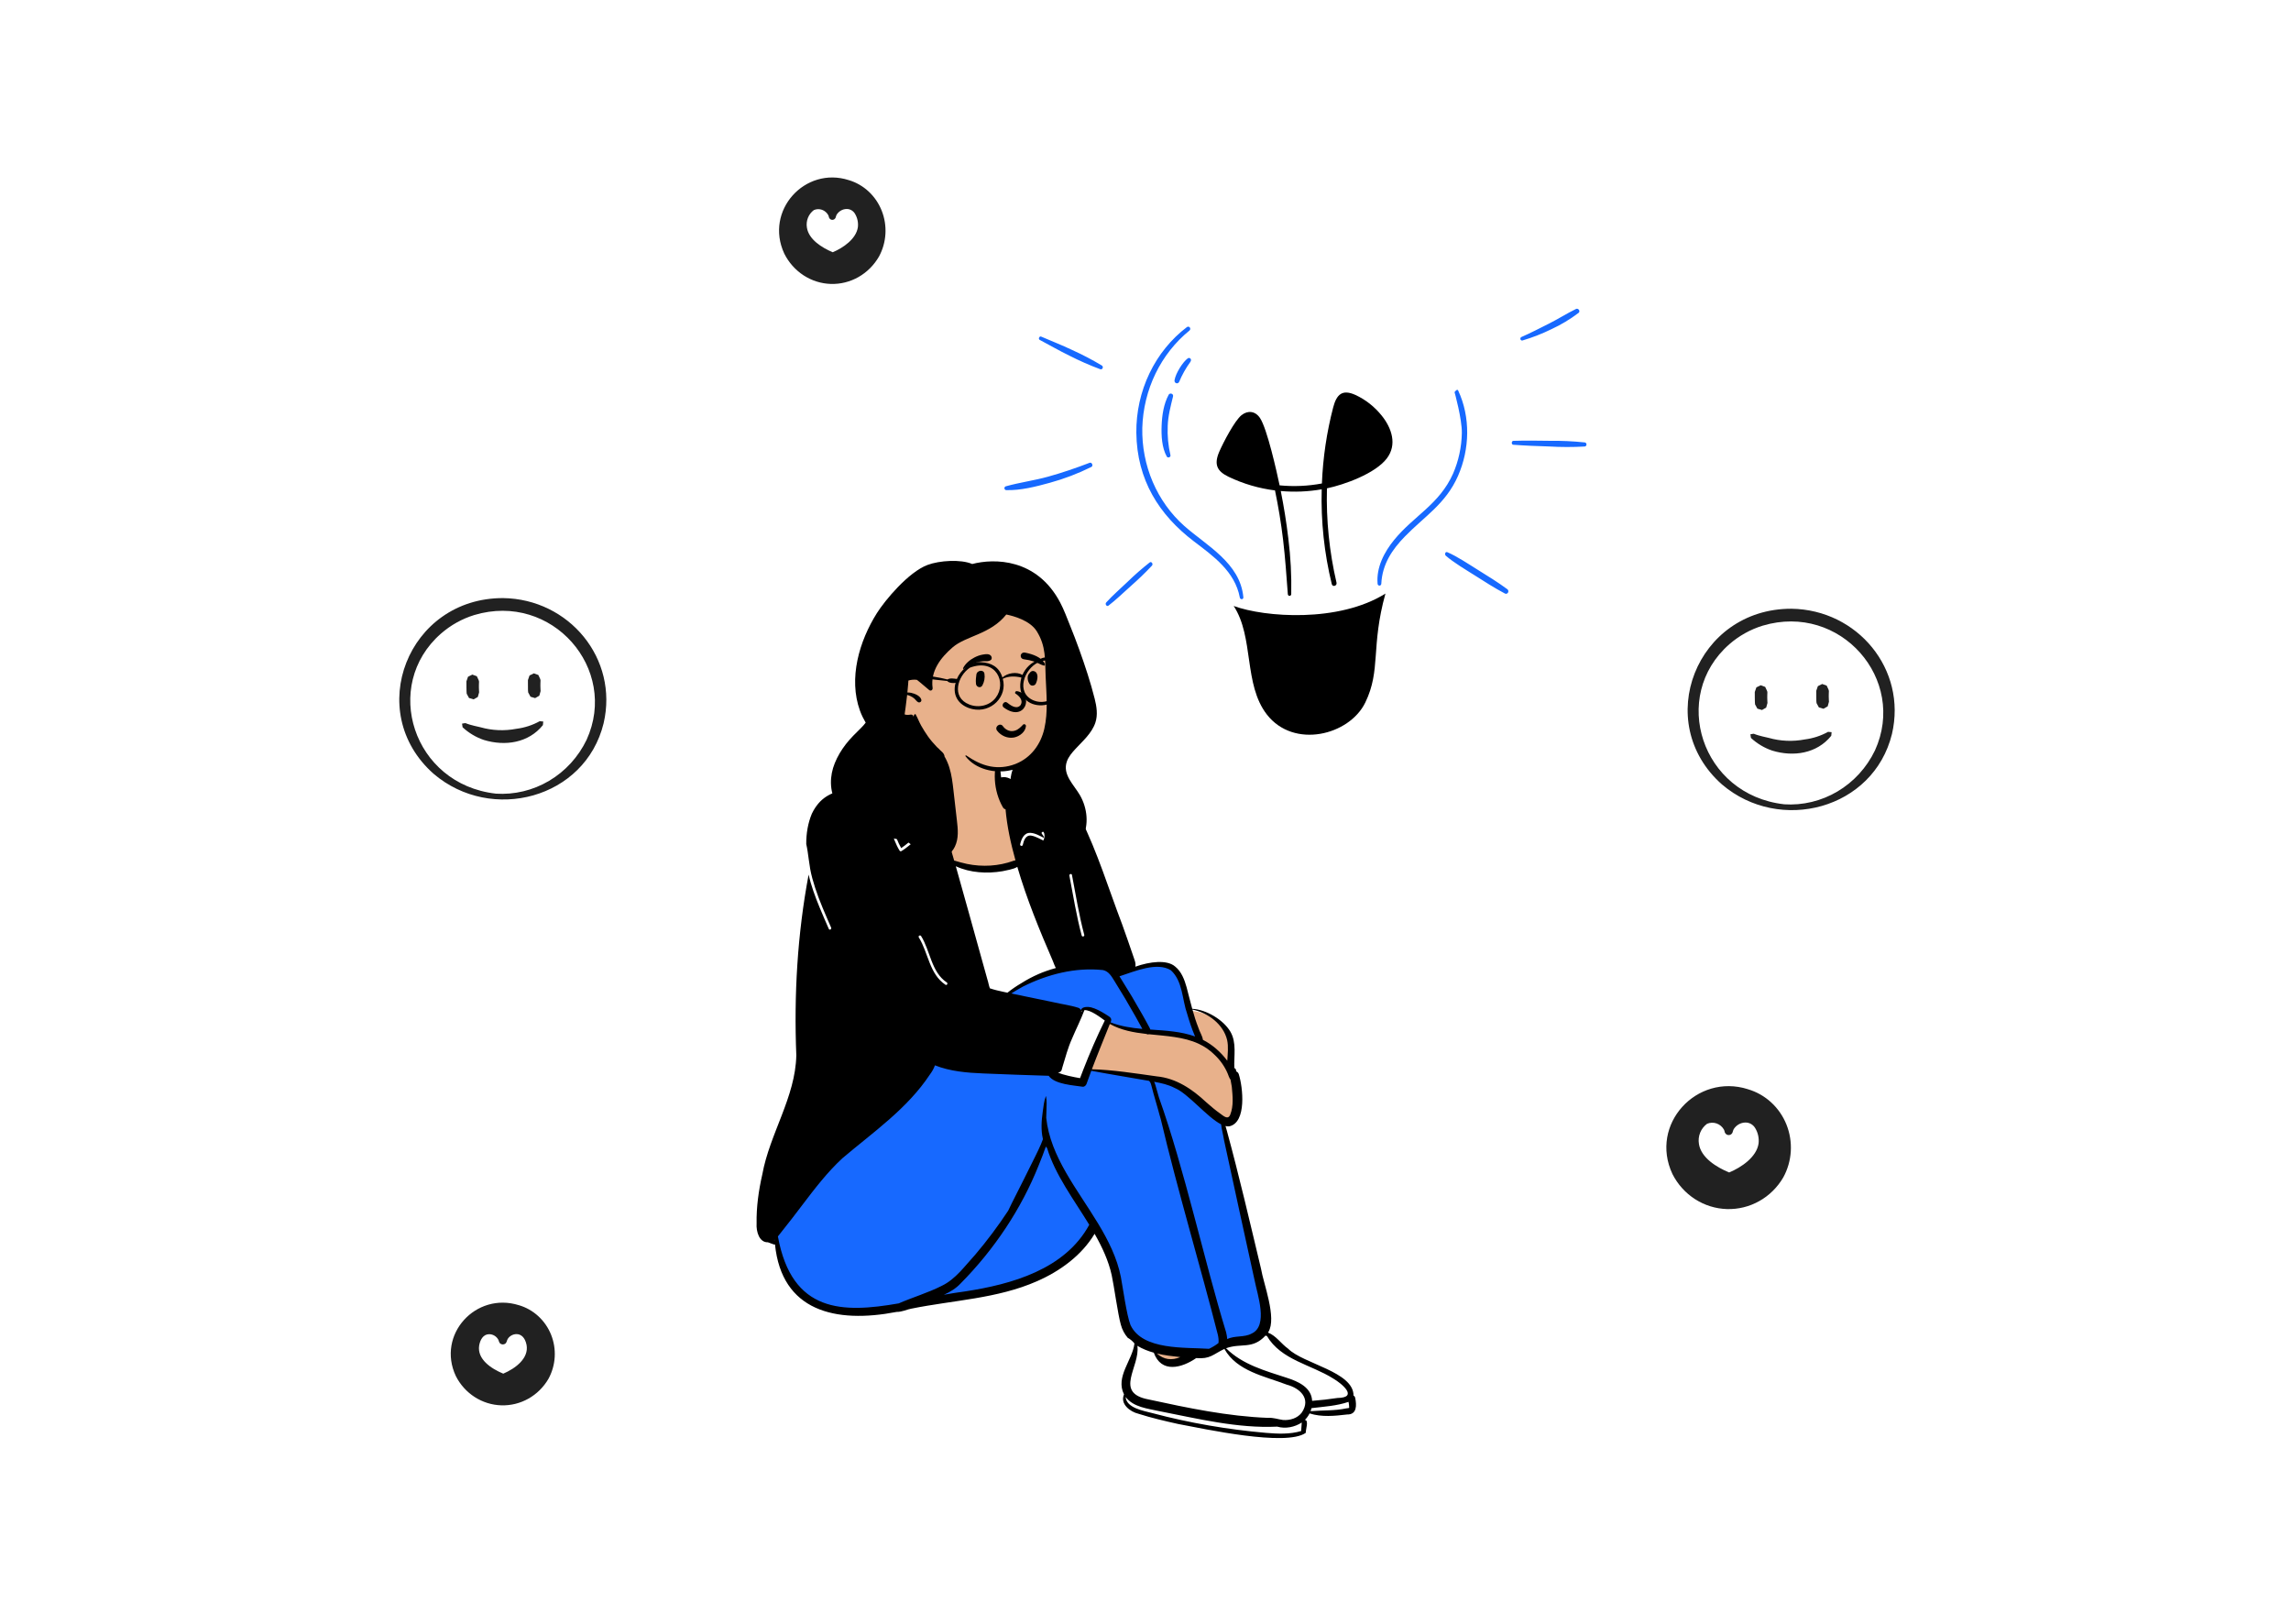 <svg width="1291" height="915" viewBox="0 0 1291 915" fill="none" xmlns="http://www.w3.org/2000/svg">
<rect width="1291" height="915" fill="white"/>
<path fill-rule="evenodd" clip-rule="evenodd" d="M649.15 318.689C645.336 322.802 641.268 326.642 637.091 330.336C632.968 333.981 629 337.92 624.637 341.247C623.623 342.024 622.559 340.356 623.355 339.474C627.104 335.314 631.404 331.69 635.403 327.817C639.375 323.957 643.534 320.317 647.861 316.911C648.868 316.122 649.964 317.811 649.15 318.689ZM614 260.767C606.325 263.719 598.517 266.383 590.615 268.579C582.658 270.79 574.451 271.852 566.699 274.043C566.469 274.126 566.273 274.292 566.148 274.513C566.022 274.733 565.974 274.994 566.013 275.248C566.052 275.503 566.174 275.734 566.359 275.902C566.543 276.07 566.778 276.163 567.021 276.165C575.205 276.404 583.728 274.184 591.601 272.025C599.643 269.823 607.475 266.836 614.997 263.105C616.242 262.481 615.295 260.269 614 260.767ZM620.975 205.999C615.544 202.746 609.947 199.815 604.209 197.221C598.309 194.402 592.62 192.239 586.708 189.662C585.704 189.225 584.9 190.995 585.886 191.513C591.542 194.488 596.776 197.572 602.593 200.388C608.275 203.285 614.106 205.845 620.057 208.056C620.306 208.133 620.573 208.114 620.809 208.002C621.046 207.889 621.237 207.691 621.348 207.443C621.458 207.195 621.482 206.913 621.413 206.648C621.345 206.383 621.19 206.153 620.975 205.999ZM661.016 223.388C661.396 221.799 659.24 221.127 658.526 222.465C655.747 227.646 654.811 233.946 654.587 239.822C654.369 245.515 654.698 252.186 657.469 257.217C658.046 258.265 659.821 257.651 659.566 256.498C658.291 251.077 657.771 245.487 658.024 239.907C658.218 234.205 659.691 228.87 661.016 223.388ZM669.35 201.896C666.592 203.846 662.502 210.325 661.884 214.128C661.791 214.481 661.826 214.858 661.982 215.184C662.139 215.511 662.405 215.764 662.729 215.892C663.053 216.021 663.411 216.016 663.732 215.879C664.052 215.742 664.313 215.482 664.461 215.151C666.122 211.198 668.215 207.464 670.698 204.027C671.914 202.472 670.393 201.163 669.35 201.896ZM667.331 296.325C659.737 289.576 653.67 281.109 649.579 271.55C645.488 261.99 643.477 251.58 643.694 241.088C644.003 230.431 646.55 219.981 651.149 210.495C655.748 201.009 662.284 192.724 670.283 186.243C670.519 186.046 670.673 185.76 670.715 185.445C670.757 185.131 670.683 184.811 670.508 184.552C670.334 184.294 669.777 184.056 669.777 184.056C669.777 184.056 669.177 184.058 668.924 184.23C659.983 191.006 652.716 199.963 647.74 210.342C642.764 220.72 640.225 232.215 640.337 243.852C640.662 270.482 653.184 290.141 672.816 305.069C683.595 313.27 695.896 321.923 698.648 336.696C698.891 338 700.771 337.91 700.644 336.522C698.883 317.194 679.819 307.403 667.331 296.325ZM821.675 220.004C821.122 218.825 819.653 220.958 819.653 220.958C819.653 220.958 823.903 236.108 823.759 244.008C823.615 251.908 821.932 259.692 818.815 266.873C811.07 284.235 796.653 290.663 785.625 304.202C780.07 311.022 775.48 319.635 776.286 328.937C776.303 329.221 776.423 329.488 776.621 329.682C776.819 329.876 777.08 329.982 777.349 329.977C777.619 329.973 777.877 329.858 778.069 329.658C778.261 329.458 778.373 329.187 778.381 328.902C778.916 317.81 784.595 309.557 791.635 302.322C802.741 290.898 814.688 283.891 821.595 268.184C828.239 253.075 828.727 235.06 821.675 220.004ZM832.621 320.989C827.549 317.831 820.937 313.411 815.603 311.147C814.406 310.638 813.905 312.412 814.735 313.137C819.159 316.998 826.028 321.029 831.073 324.233C836.63 327.761 842.167 331.324 847.97 334.389C848.269 334.575 848.625 334.63 848.962 334.543C849.299 334.456 849.591 334.234 849.776 333.924C849.961 333.613 850.024 333.238 849.953 332.879C849.881 332.52 849.68 332.204 849.393 331.999C843.993 328.009 838.296 324.519 832.621 320.992V320.989ZM893.119 249.298C886.47 248.6 879.789 248.293 873.107 248.378C866.346 248.262 859.587 248.199 852.827 248.394C851.656 248.427 851.559 250.513 852.745 250.603C859.404 251.106 866.075 251.362 872.75 251.561C879.508 251.967 886.281 251.977 893.04 251.59C893.299 251.556 893.537 251.425 893.712 251.221C893.888 251.018 893.99 250.755 893.999 250.48C894.009 250.204 893.925 249.934 893.764 249.718C893.603 249.501 893.374 249.353 893.119 249.298ZM857.879 191.861C863.508 190.2 869 188.057 874.301 185.454C879.668 182.974 884.776 179.906 889.539 176.299C890.736 175.329 889.366 173.462 888.097 174.083C882.897 176.626 877.978 179.773 872.803 182.373C867.846 184.862 862.249 187.757 857.224 189.942C857.025 190.063 856.872 190.254 856.793 190.483C856.714 190.711 856.714 190.961 856.792 191.19C856.87 191.418 857.022 191.61 857.221 191.732C857.42 191.854 857.653 191.897 857.879 191.855V191.861Z" fill="#1769FF"/>
<path d="M713.905 402.615C700.651 385.558 706.758 359.127 695.198 341.448C712.721 347.85 754.379 350.957 780.711 334.457C772.362 364.549 778.291 377.397 769.37 395.817C760.434 414.266 729.111 422.184 713.905 402.615Z" fill="black"/>
<path d="M751.264 229.544C753.204 222.124 756.443 219.242 763.72 222.499C769.498 225.152 774.619 229.182 778.683 234.274C784.254 241.235 787.409 250.533 781.491 258.296C774.933 266.897 757.515 273.1 747.75 275.16C747.274 293.045 749.086 310.916 753.135 328.288C753.564 330.124 750.928 330.95 750.471 329.116C746.213 311.684 744.301 293.702 744.793 275.704C737.171 277.034 729.422 277.359 721.725 276.669C723.494 285.505 724.926 294.448 725.987 303.409C727.288 313.798 727.835 324.278 727.626 334.756C727.621 335.018 727.521 335.267 727.346 335.453C727.172 335.638 726.937 335.745 726.69 335.752C726.443 335.758 726.203 335.664 726.02 335.488C725.837 335.312 725.725 335.068 725.708 334.807C724.96 324.681 724.223 314.196 723.032 304.148C721.92 294.749 720.388 285.573 718.476 276.33C709.456 275.21 700.652 272.63 692.372 268.68C685.759 265.516 683.938 261.695 687.108 254.432C689.337 249.315 695.742 237.007 699.61 233.931C703.202 231.074 707.401 231.592 710.041 235.564C714.074 241.622 719.478 265.902 721.074 273.474C729.026 274.247 737.04 273.893 744.904 272.423C745.484 257.921 747.618 243.536 751.264 229.544Z" fill="black"/>
<path fill-rule="evenodd" clip-rule="evenodd" d="M760.923 783.318C753.481 772.741 737.793 770.99 727.714 763.578C722.405 759.512 716.787 756.822 712.661 751.348C719.23 743.639 711.106 725.569 709.434 715.133C702.81 687.812 696.682 660.054 688.803 632.765C702.458 637.01 698.9 611.59 696.95 605.712C696.815 604.904 695.813 604.742 695.199 604.488C695.371 603.334 695.844 603.08 694.409 602.762C693.93 595.845 695.889 588.101 692.348 581.991C688.357 575.322 678.817 569.741 670.934 569.649C665.397 547.687 664.382 537.328 638.149 546.638C638.729 544.499 638.909 542.537 637.898 540.376C633.954 528.47 628.996 515.445 624.685 503.38C619.716 489.496 614.579 475.139 607.934 461.798C603.305 453.326 588.826 451.062 579.012 452.464C576.671 448.339 570.77 436.928 563.305 439.566C563.249 436.125 563.195 432.683 563.15 429.241C563.112 426.25 563.427 423.182 562.275 420.341C561.055 417.332 558.571 415.744 555.653 414.593C546.821 411.679 536.675 406.998 527.355 409.894C519.212 413.606 520.161 427.563 516.22 435.15C510.698 426.972 501.281 432.455 499.289 441.226C476.604 450.257 457.106 439.997 455.654 475.449C456.905 481.912 457.968 487.974 457.375 494.499L456.689 494.57C450.883 525.982 448.65 559.655 450.054 594.66C449.773 608.443 444.744 621.308 439.88 633.746C436.303 642.891 432.61 652.348 430.859 662.051C428.917 670.132 421.78 708.993 437.65 696.091C438.258 740.303 477.704 745.963 513.226 736.198C550.935 728.368 593.386 730.619 616.921 692.74C624.905 706.386 627.659 714.811 629.663 729.081C631.863 739.534 635.056 751.406 640.927 758.32C635.872 767.408 633.396 778.478 633.64 785.693C633.736 788.527 632.438 789.84 634.304 791.601C643.251 800.052 663.214 800.147 678.394 803.91C688.803 805.233 726.44 810.295 732.192 806.995C736.203 808.115 731.538 797.689 735.549 797.467C736.922 797.477 737.105 795.731 738.514 795.795C747.511 796.205 766.908 798.846 762.218 791.601L760.923 783.318Z" fill="#E8B18B"/>
<path fill-rule="evenodd" clip-rule="evenodd" d="M721.714 808.872C698.934 808.009 667.39 801.61 645.203 796.802C639.442 795.721 635.344 792.714 634.145 790.162C633.601 789.004 633.775 786.917 634.299 784.48C634.721 782.524 633.477 780.343 633.707 778.238C634.033 775.253 636.068 770.376 637.122 768.594C639.214 765.052 640.647 756.012 640.802 756.107C643.586 757.803 646.742 758.54 649.991 759.448C650.033 759.46 650.827 761.475 650.869 761.487C650.883 761.527 650.898 761.568 650.912 761.608C651.777 764.013 652.952 765.034 654.349 766.28C655.875 767.643 657.664 767.621 659.588 767.866C664.363 768.475 667.447 766.118 671.977 762.986L672.313 762.977C672.816 762.965 673.336 762.966 673.863 762.967C676.519 762.972 679.398 763 681.453 761.332C681.508 761.287 681.562 761.242 681.615 761.196C681.665 761.243 681.716 761.289 681.77 761.333C681.87 761.415 681.974 761.488 682.082 761.553C682.538 761.283 682.986 761.011 683.431 760.74C684.938 759.824 689.068 757.514 689.105 757.577C690.35 759.68 710.673 747.855 712.436 749.527C714.694 751.667 719.814 759.817 727.379 763.334C740.772 769.559 750.05 774.066 757.071 779.324C764.092 784.583 760.392 787.792 761.083 788.088C762.838 788.84 762.173 794.292 762.086 795.1C762.01 795.814 752.31 797.022 746.288 796.852C739.464 796.66 736.192 795.079 735.577 796C733.12 799.348 734.753 806.618 734.753 806.618C734.753 806.618 729.237 810.374 721.714 808.872Z" fill="white"/>
<path fill-rule="evenodd" clip-rule="evenodd" d="M525.708 598.09L527.62 598.858C534.646 601.656 542.359 602.796 553.858 603.264L567.968 603.817C575.496 604.106 581.025 604.301 586.554 604.466L588.35 604.519L591.135 604.597L592.064 604.636L592.596 605.398C593.53 606.733 595.321 607.804 597.919 608.622L598.193 608.707C600.211 609.317 602.455 609.73 605.638 610.15L605.851 610.178L608.445 610.508L608.99 610.579L609.404 610.636C609.579 610.66 609.744 610.684 609.902 610.708L610.136 610.743L610.152 610.725C610.185 610.685 610.216 610.639 610.241 610.592L610.264 610.544L610.279 610.507C610.929 608.64 611.613 606.741 612.336 604.788L612.554 604.201C612.554 604.201 612.441 603.227 613.136 603.043C614.592 602.658 619.008 603.496 619.008 603.496C621.982 604.037 625.126 603.588 629.129 604.277L633.87 605.089L642.784 606.611L647.824 607.489L648.288 607.571L648.525 607.757L648.607 607.786L648.7 607.816C648.734 607.827 648.77 607.838 648.808 607.849L648.93 607.885C649.281 607.986 649.752 608.105 650.377 608.251L651.073 608.41C652.182 608.658 654.75 609.228 655.644 609.436L656.184 609.563L656.888 609.732C659.518 610.373 661.362 610.936 662.612 611.538L662.691 611.577L662.766 611.615L662.792 611.625C666.1 612.999 669.417 615.601 675.343 621.027L675.709 621.363L678.049 623.517C683.188 628.24 686.076 630.605 688.725 632.018L688.887 632.103L690.087 632.715L690.206 633.86L690.229 634.074L690.256 634.296C690.376 635.26 690.559 636.267 690.861 637.707L690.93 638.035L691.254 639.554L691.357 640.045L691.428 640.394C691.578 641.132 691.693 641.753 691.79 642.361L691.82 642.552L693.575 650.726C695.046 657.553 696.622 664.795 698.503 673.39L699.932 679.913L706.735 710.921L708.38 718.462L709.071 721.642L709.181 722.191L709.251 722.525C709.368 723.068 709.512 723.692 709.715 724.544L710.036 725.873L710.386 727.318L710.556 728.028L710.723 728.738C712.302 735.51 712.902 739.898 712.462 744.046C711.972 748.675 710.025 752.075 706.35 753.824L706.294 753.85L706.252 753.873L706.056 753.977C704.102 754.999 702.325 755.356 698.799 755.696L697.702 755.8L697.56 755.815L697.398 755.835C696.18 755.991 693.861 756.455 691.993 756.956L691.695 757.037L691.407 757.118C690.46 757.389 689.665 757.661 689.086 757.918C688.929 757.987 688.793 758.053 688.682 758.112L688.62 758.146L688.589 758.348L688.039 758.801C686.282 760.25 684.467 761.389 682.395 762.376L682.163 762.485L681.735 762.685L680.849 762.636L679.922 762.59C679.023 762.548 678.042 762.509 676.871 762.468L675.876 762.435L672.244 762.317L670.69 762.262L669.605 762.219C665.896 762.066 663.075 761.871 660.214 761.545C655.773 761.038 651.927 760.256 648.546 759.089L648.305 759.005L647.965 758.883C641.915 756.678 637.558 753.214 635.163 748.203L635.068 748.001L634.973 747.762L634.9 747.571C633.713 744.402 632.577 738.81 631.059 729.701L629.998 723.277L629.809 722.167C629.692 721.491 629.592 720.939 629.504 720.48C627.656 711.197 623.668 702.207 617.023 691.191C616.642 690.558 616.229 690.135 615.833 689.903L615.79 689.878L616.217 690.651L615.66 691.68C609.071 703.817 598.519 712.816 584.455 719.282C573.198 724.458 560.222 727.846 544.451 730.276L543.973 730.35L543.498 730.413C536.131 731.406 509.79 735.965 507.339 736.889L507.271 736.916L507.066 737.005L506.846 737.043C496.53 738.852 488.469 739.716 481.144 739.595L480.892 739.59C472.01 739.416 464.519 737.734 458.183 734.223C447.082 728.072 439.782 716.423 436.342 698.174L436.239 697.619L436.1 696.862L436.533 696.226C436.842 695.772 437.125 695.379 437.466 694.925L437.708 694.606L438.392 693.716L438.606 693.442C438.655 693.38 438.702 693.32 438.749 693.261L439.644 692.152C441.748 689.535 443.852 686.831 446.657 683.156L448.004 681.388L451.23 677.143C460.651 664.755 466.043 658.31 472.893 651.94L473.341 651.525L474.303 650.712C476.159 649.149 478.098 647.549 480.521 645.572L482.305 644.12L487.549 639.864L489.251 638.476C496.584 632.479 501.271 628.429 505.917 623.96L506.071 623.811C512.486 617.627 517.696 611.587 521.982 605.165L522.236 604.783L522.273 604.734C522.952 603.837 523.84 602.208 524.897 599.884L525.708 598.09ZM660.819 545.413L660.953 545.496L661.094 545.586L661.217 545.698C663.564 547.846 665.242 550.505 666.496 553.79L666.625 554.133L666.71 554.365C667.508 556.568 668.047 558.746 668.847 562.603L669.223 564.418L669.374 565.13C669.94 567.769 670.368 569.415 670.944 571.05L671 571.206L671.015 571.26C672.242 575.495 673.506 579.215 674.925 582.672L675.059 582.995L677.273 588.291L673.2 586.763C669.947 585.542 666.435 584.695 662.397 584.097L661.83 584.014L661.399 583.954C658.717 583.587 657.507 582.341 653.205 582.037L652.511 581.988L650.512 581.85L647.876 581.665L647.872 581.643L643.521 581.35L642.773 581.294L642.596 581.279C642.479 581.269 642.386 581.259 642.311 581.25C642.248 581.243 642.193 581.235 642.132 581.223L641.738 581.149L641.585 581.119C641.49 581.099 641.407 581.08 641.335 581.061L641.266 581.041L640.954 581.003C635.642 580.349 631.203 578.613 627.044 577.046L626.789 576.95L626.545 576.855L624.394 576.004L623.801 575.176C623.825 575.127 623.85 575.074 623.875 575.018C623.953 574.842 624.001 574.702 624.027 574.598L624.036 574.56L624.041 574.534L624.009 574.505C623.913 574.42 623.723 574.28 623.397 574.072L623.275 573.995L622.502 573.52L622.249 573.363L622.016 573.215C621.903 573.142 621.796 573.072 621.69 573.001L621.517 572.884L621.365 572.789C618.768 571.179 616.679 569.153 614.582 568.558L614.429 568.515L614.299 568.481L614.212 568.461C613.419 568.288 612.406 568.255 611.679 568.402L611.577 568.424L611.484 568.448C611.357 568.482 611.258 568.518 611.186 568.552L611.152 568.568L611.126 568.582L607.146 570.612C607.115 570.543 607.082 570.494 607.054 570.466L607.044 570.457L607.04 570.454L606.703 570.345C604.998 569.807 603.237 569.387 600.689 568.88L599.896 568.724L596.984 568.164L596.38 568.046C595.326 567.838 594.548 567.674 593.756 567.492L593.177 567.357L588.818 566.446L583.404 565.326L570.271 562.614L564.321 561.368L568.169 558.891L568.693 558.555C570.71 557.27 572.744 556.059 574.792 554.924L575.38 554.601L575.409 554.586C582.754 550.9 590.314 548.158 597.879 546.503C605.837 544.757 613.734 544.227 621.403 545.005L621.864 545.053L621.957 545.073C624.356 545.579 626.063 546.857 627.713 549.042L627.825 549.192L630.145 548.548C631.2 548.252 631.914 548.045 632.272 547.932L632.433 547.88L634.669 547.11C640.56 545.086 644.189 544.049 647.993 543.509C653.12 542.78 657.384 543.296 660.819 545.413Z" fill="#1769FF"/>
<path fill-rule="evenodd" clip-rule="evenodd" d="M625.275 574.354L624.468 575.976C620.769 583.429 609.981 609.897 609.981 609.897C609.981 609.897 597.416 607.325 595.233 606.204L595.143 606.157C595.143 606.157 599.093 590.88 601.35 585.015C603.997 578.135 608.603 571.177 608.886 570.434L609.549 568.683L610.705 568.564C610.784 568.556 610.863 568.549 610.942 568.544C611.702 568.496 613.81 568.213 617.267 569.697C619.416 570.62 625.275 574.354 625.275 574.354ZM534.398 555.718C530.135 562.979 511.273 528.808 516.943 525.361C522.612 521.914 538.661 548.456 534.398 555.718ZM611.021 529.701C602.887 531.979 594.381 492.761 602.63 490.436C610.879 488.11 619.154 527.422 611.021 529.701ZM456.662 485.856C456.662 485.856 473.965 523.416 468.448 526.421C462.931 529.426 454.254 496.023 454.254 496.023L456.662 485.856ZM527.627 469.33C528.328 469.723 527.697 474.989 526.971 475.199C526.789 475.251 522.069 473.422 519.101 474.838C514.963 476.814 511.778 482.108 507.315 481.098C502.754 480.067 500.748 470.612 500.057 468.542C499.799 467.769 502.424 465.501 502.802 464.822C502.967 464.526 505.803 468.483 510.575 469.33C516.72 470.42 525.319 468.033 527.627 469.33ZM588.285 466.619C588.626 466.682 591.429 470.256 591.32 472.585C591.209 474.945 588.182 476.059 587.806 475.896C587.806 475.896 575.598 478.85 574.866 478.648C574.543 478.559 573.453 477.017 573.516 475.089C573.591 472.789 574.905 469.997 575.589 469.262C576.904 467.851 587.573 466.488 588.285 466.619Z" fill="white"/>
<path fill-rule="evenodd" clip-rule="evenodd" d="M567.868 560.277C566.906 560.169 558.485 558.707 555.986 557.865C555.479 556.852 551.617 541.893 551.617 541.893C549.486 534.327 547.39 526.751 545.294 519.174C542.431 508.825 536.513 486.546 536.463 486.37C536.546 486.41 545.599 489.762 554.459 489.862C563.134 489.961 575.381 485.808 575.427 485.773C575.46 485.885 597.43 546.144 597.323 546.173C595.264 546.742 589.005 548.751 581.721 552.287C576.037 555.045 568.944 559.419 567.868 560.277Z" fill="white"/>
<path fill-rule="evenodd" clip-rule="evenodd" d="M758.69 793.557C752.057 794.988 745.235 794.589 738.515 795.148C738.732 794.586 738.914 794.011 739.056 793.426C746.001 792.586 753.283 792.187 759.904 789.895C760.06 790.641 760.177 791.395 760.224 792.156C760.23 792.258 760.216 793.397 760.379 793.186C760.177 793.447 758.991 793.5 758.69 793.557ZM725.179 776.362C713.062 772.384 700.209 768.954 690.895 759.687C699.512 756.565 705.714 760.544 713.12 752.553C713.402 752.613 713.675 752.697 713.941 752.802C721.895 766.32 738.841 768.895 751.251 776.728C756.282 779.653 765.652 787.532 753.664 787.708C748.932 788.425 744.173 788.955 739.401 789.322C739.033 781.71 731.487 778.375 725.179 776.362ZM733.618 795.857C731.218 799.128 726.884 800.42 722.963 800.1C720.079 799.709 717.535 798.695 714.535 798.914C691.798 798.051 669.44 793.345 647.267 788.541C627.407 784.818 642.584 770.168 640.927 758.317C643.73 760.025 646.908 761.271 650.178 762.187C654.393 773.909 665.911 770.849 674.07 765.233C682.051 765.867 683.433 763.178 689.959 760.063C696.975 772.623 712.681 775.423 725.102 780.195C732.65 782.227 738.831 788.056 733.618 795.857ZM733.205 806.333C726.824 808.239 720.072 807.908 713.488 807.372C691.86 805.499 670.375 801.815 649.393 796.243C644.416 794.921 634.762 793.386 634.304 787.145C638.734 792.95 646.641 793.634 653.285 795.131C675.091 799.402 697.428 804.917 719.73 803.854C724.44 805.193 729.573 804.136 733.558 801.528C733.432 803.129 733.317 804.731 733.205 806.333ZM665.108 764.675C660.304 766.682 655.825 766.188 651.919 762.639C656.38 763.727 660.644 764.175 665.108 764.675ZM637.041 746.591C634.887 741.222 632.69 725.122 631.614 719.508C629.488 708.831 624.598 699.035 618.869 689.535C607.127 670.07 591.857 651.851 589.561 629.852C589.604 628.563 589.652 627.274 589.677 625.985C589.728 623.304 589.973 620.397 589.466 617.764C589.449 617.677 589.333 617.696 589.307 617.764C588.301 620.401 587.993 623.532 587.605 626.33C587.246 628.918 586.951 631.497 586.93 634.114C586.911 636.6 587.072 639.13 587.644 641.556C587.667 641.654 587.691 641.751 587.714 641.849C587.377 642.816 587.008 643.773 586.603 644.714C585.644 646.942 584.576 649.132 583.503 651.307C581.324 655.723 579.131 660.133 576.926 664.537C574.678 669.024 572.441 673.516 570.145 677.979C569.43 679.369 568.758 680.781 568.105 682.203C562.425 690.805 556.248 699.078 549.574 706.935C543.776 713.198 538.613 720.689 530.754 724.486C522.953 728.449 514.44 730.936 506.441 734.406C474.973 739.91 446.268 739.94 438.355 696.679C439.15 695.732 439.874 694.72 440.591 693.837C444.488 689.026 448.225 684.089 451.968 679.161C459.032 669.863 466.161 660.498 474.777 652.558C492.125 637.852 511.253 624.731 524.001 605.448C525.205 603.86 526.19 602.135 526.85 600.277C535.393 603.68 545.018 604.489 554.143 604.847C566.405 605.328 578.672 605.834 590.939 606.162C594.377 611.074 605.034 611.508 610.097 612.331C611.135 612.444 612.003 611.533 612.311 610.649C613.164 608.202 614.049 605.771 614.959 603.35C625.772 605.377 636.635 607.117 647.472 609.028C648.202 609.636 648.492 610.469 648.772 611.514C649.201 613.122 649.615 614.734 650.051 616.341C650.878 619.39 651.808 622.417 652.664 625.461C653.141 627.157 653.559 628.935 654.119 630.653C663.51 670.473 676.75 714.634 686.263 752.065C686.575 753.449 686.849 755.255 686.613 756.757C684.938 758.058 683.174 759.116 681.28 759.999C667.915 759.065 643.76 760.984 637.041 746.591ZM543.671 727.688C539.792 728.186 535.845 728.835 531.866 729.556C535.346 727.999 538.616 726.048 541.262 723.233C560.186 704.13 575.543 681.254 585.458 656.244C586.811 652.882 588.181 649.481 589.346 646.03C589.557 646.349 589.793 646.653 590.058 646.936C594.648 662.053 605.083 675.841 613.806 690.108C600.157 715.251 570.131 723.657 543.671 727.688ZM436.232 698.73C436.317 698.667 436.404 698.607 436.487 698.541C436.495 698.66 436.506 698.775 436.514 698.893C436.42 698.838 436.326 698.785 436.232 698.73ZM503.533 467.474C504.726 471.045 505.942 474.612 507.828 477.879C510.915 475.878 513.479 473.122 516.687 471.327C520.001 469.473 523.364 469.974 526.586 471.784C527.431 472.259 526.672 473.556 525.827 473.082C524.199 472.167 522.408 471.432 520.502 471.603C519.013 471.737 517.671 472.424 516.446 473.242C513.5 475.209 511.01 477.745 507.954 479.572C507.599 479.785 507.135 479.646 506.925 479.302C504.743 475.749 503.396 471.807 502.083 467.873C501.775 466.952 503.229 466.561 503.533 467.474ZM533.519 553.563C534.322 554.096 533.568 555.397 532.76 554.86C523.669 548.823 523.133 536.821 517.757 528.196C517.243 527.372 518.546 526.619 519.056 527.438C524.237 535.75 524.79 547.765 533.519 553.563ZM564.905 490.897C566.826 490.394 571.066 489.891 573.27 488.443C578.569 506.587 585.781 524.12 593.283 541.456C593.8 542.637 594.261 544.202 594.991 545.442C591.312 546.459 587.952 547.635 585.259 548.822C581.903 550.29 578.62 552.015 575.508 554.002C572.777 555.597 570.168 557.375 567.704 559.341C566.949 559.184 566.196 559.026 565.441 558.866C562.889 558.315 560.303 557.727 557.813 556.888C557.176 555.328 556.968 553.495 556.427 551.957C555.486 548.584 554.546 545.209 553.606 541.836C548.563 523.935 543.718 505.976 538.603 488.095C546.68 491.834 556.259 492.355 564.905 490.897ZM574.879 475.695C575.571 472.777 576.983 469.176 580.553 469.283C583.288 469.366 585.906 470.968 588.384 472.173C588.268 471.29 587.645 470.537 587.087 469.783C586.51 469.004 587.817 468.256 588.386 469.025C589.409 470.407 590.27 471.742 589.762 473.498C589.615 474.007 589.099 474.138 588.657 473.947C586.244 472.903 583.809 471.28 581.18 470.85C577.988 470.328 576.929 473.566 576.329 476.094C576.106 477.036 574.655 476.635 574.879 475.695ZM621.562 546.601C624.852 547.297 626.419 550.247 628.071 552.881C632.181 559.429 636.123 566.082 639.907 572.823C640.933 574.649 641.946 576.481 642.946 578.322C643.217 578.775 643.456 579.266 643.701 579.749C637.605 579.206 631.585 578.309 625.845 576.071C627.048 573.349 625.004 572.883 622.713 571.301C620.258 569.766 617.662 568.356 614.844 567.612C613.231 567.187 609.523 567.094 609.087 569.232C608.883 568.654 608.454 568.146 607.807 567.9C603.226 566.395 598.359 565.839 593.667 564.723C585.736 563.054 577.793 561.449 569.859 559.792C571.996 558.431 574.175 557.139 576.394 555.926C583.357 552.432 590.756 549.687 598.356 548.024C605.969 546.353 613.786 545.77 621.562 546.601ZM604.061 493.002C606.227 504.282 608.018 515.645 610.994 526.752C611.245 527.689 609.793 528.085 609.543 527.152C606.567 516.044 604.777 504.682 602.61 493.402C602.429 492.456 603.879 492.054 604.061 493.002ZM659.833 546.736C666.548 552.891 666.107 563.205 668.993 571.308C670.215 575.525 671.606 579.697 673.317 583.743C673.354 583.833 673.391 583.923 673.429 584.013C665.36 581.109 656.761 580.708 648.205 580.102C648.14 579.814 648.045 579.549 647.922 579.331C646.548 576.692 645.056 574.105 643.616 571.498C639.79 564.688 635.78 557.982 631.61 551.374C631.349 550.963 631.088 550.54 630.823 550.117C639.637 547.237 652.079 541.834 659.833 546.736ZM691.516 586.077C692.316 589.856 691.802 593.829 691.586 597.676C687.928 592.82 683.291 588.676 677.867 585.917C677.506 583.488 675.974 581.372 675.267 579.013C673.96 575.685 672.902 572.285 671.949 568.852C680.793 570.692 689.402 577.108 691.516 586.077ZM609.212 570.207C609.217 570.122 609.22 570.039 609.217 569.954C609.222 569.951 609.227 569.949 609.23 569.946C609.46 569.721 609.716 569.548 609.997 569.425C609.731 569.678 609.47 569.939 609.212 570.207ZM610.531 602.501C609.879 604.163 609.24 605.831 608.611 607.501C605.493 606.968 598.858 605.711 596.143 604.278C597.111 604.311 598.069 603.808 598.314 602.653C598.422 602.143 598.592 601.664 598.726 601.166C600.363 595.835 601.76 590.396 604.072 585.286C606.334 579.889 609.024 574.646 611.08 569.17C614.566 568.949 620.073 573.271 622.562 575.034C618.122 583.981 614.177 593.158 610.546 602.461C610.478 602.461 610.408 602.461 610.341 602.463C610.403 602.476 610.469 602.488 610.531 602.501ZM693.414 608.332C693.66 609.662 693.938 610.982 694.126 612.324C694.602 617.57 695.252 623.096 693.226 628.129C691.969 631.211 689.394 628.733 687.686 627.526C684.908 625.587 682.35 623.364 679.8 621.14C671.967 613.781 662.811 607.524 651.823 606.489C639.96 604.842 627.106 602.784 615.285 602.483C618.515 593.922 622.018 585.476 625.406 576.967C631.692 580.488 638.788 581.775 646.036 582.596C646.206 582.681 646.387 582.757 646.582 582.817C646.926 582.887 647.214 582.854 647.445 582.749C657.109 583.771 666.966 584.171 675.467 588.12C678.757 589.648 681.844 591.706 684.637 594.54C687.694 597.465 690.156 600.996 691.809 604.892C692.326 606.094 692.599 607.343 693.414 608.332ZM707.007 721.536C708.529 729.428 714.848 747.014 705.352 751.391C701.111 753.738 695.772 752.384 691.57 754.533C691.463 753.186 691.209 751.852 690.906 750.615C678.662 710.654 667.344 658.341 653.084 618.41C652.636 616.788 652.18 615.169 651.694 613.558C651.288 612.212 650.968 610.775 650.372 609.54C654.339 610.267 658.284 611.122 661.888 612.99C669.496 616.08 680.151 629.499 688.105 633.528C688.421 636.492 689.293 639.445 689.74 642.372C695.384 668.781 701.275 695.141 707.007 721.536ZM763.663 787.636C763.528 786.994 763.173 786.577 762.725 786.352C762.793 772.885 734.446 768.507 725.856 759.932C721.927 757.158 719.068 752.576 714.504 750.858C714.586 750.743 714.672 750.631 714.751 750.514C719.591 742.547 711.948 723.183 710.593 714.868C704.38 688.874 698.354 662.817 691.323 637.028C691.18 636.535 690.914 635.558 690.58 634.479C691.338 634.662 692.062 634.722 692.742 634.634C702.604 632.451 700.39 612.529 698.073 605.31C697.825 604.459 697.246 603.92 696.566 603.667C696.654 603.227 696.574 602.758 696.26 602.31C696.092 602.07 695.834 601.897 695.553 601.809C695.255 594.958 696.967 587.594 693.357 581.334C689.299 574.488 679.62 568.824 671.831 568.426C670.716 564.39 669.738 560.313 668.659 556.269C667.476 552.035 665.79 547.485 662.247 544.646C657.664 540.574 647.879 541.816 639.762 544.693C640.206 542.572 639.195 540.654 638.576 538.666C636.557 532.717 634.478 526.787 632.357 520.875C624.741 500.943 618.487 480.283 608.961 461.172C605.017 454.694 597.431 451.775 590.149 451.174C586.734 450.831 583.1 450.698 579.652 451.101C579.542 450.891 579.429 450.683 579.314 450.475C576.488 445.585 570.753 436.48 564.153 438.043C563.456 433.393 563.446 428.628 564.02 423.975C564.06 423.645 563.518 423.502 563.383 423.803C559.01 433.598 559.822 445.652 565.158 454.927C565.549 455.571 566.081 455.904 566.633 455.999C567.483 465.737 569.607 475.347 572.227 484.78C571.833 484.795 571.455 484.878 571.139 485.018C562.779 488.075 553.586 488.574 544.885 486.788C542.435 486.272 540.062 485.579 537.678 484.873C537.226 483.31 536.775 481.753 536.321 480.193C535.183 475.265 534.892 470.53 532.003 466.561C531.832 466.268 531.657 465.977 531.489 465.687C529.169 461.485 526.812 457.306 524.438 453.137C523.861 452.453 520.004 444.864 517.003 440.274C517.379 440.264 517.768 440.169 518.146 439.978C520.262 438.924 520.24 435.867 520.626 433.816C521.81 427.443 523.179 421.061 523.555 414.578C523.575 414.247 523.069 414.107 522.92 414.408C520.034 420.122 518.033 426.236 515.897 432.259C515.854 432.379 515.809 432.501 515.762 432.627C513.781 430.133 510.303 429.539 507.273 430.21C502.211 431.53 499.658 435.639 498.186 440.311C483.629 447.25 466.307 440.164 457.472 458.521C455.259 463.855 454.302 469.587 454.33 475.572C454.644 476.932 454.882 478.312 455.097 479.679C455.618 482.987 455.963 486.322 456.55 489.62C457.192 493.223 458.216 496.768 459.345 500.246C461.835 507.92 465.14 515.29 468.359 522.679C468.741 523.557 467.445 524.321 467.06 523.437C465.287 519.368 463.489 515.309 461.808 511.2C459.375 505.253 457.08 499.114 455.667 492.814C449.335 526.335 447.366 560.583 448.729 594.653C448.232 618.273 433.723 638.766 429.565 661.753C427.492 670.812 426.19 680.1 426.351 689.407C426.064 693.832 427.796 700.151 432.741 699.98C433.608 700.33 434.472 700.645 435.345 700.946C435.591 701.039 435.826 701.119 436.044 701.185C436.289 701.26 436.514 701.244 436.711 701.171C440.51 738.698 470.651 745.913 505.277 739.209C506.711 739.234 508.121 738.903 509.628 738.48C510.36 738.262 511.087 738.035 511.814 737.794C512.361 737.664 512.91 737.531 513.459 737.394C537.144 732.578 561.969 731.785 584.354 721.921C597.301 716.265 609.485 707.433 616.822 695.204C621.1 702.708 624.669 710.4 626.462 718.536C627.743 724.403 629.94 740.579 631.589 746.365C632.359 749.245 633.688 751.669 635.423 753.71C635.419 753.719 635.415 753.727 635.41 753.737C636.898 754.569 638.22 755.67 639.278 756.994C638.151 766.541 628.407 775.724 633.39 785.693C631.039 791.097 636.809 795.494 641.558 796.609C648.837 798.933 656.35 800.681 663.805 802.341C678.566 805.089 724.762 815.247 735.82 807.34C735.662 805.652 737.74 800.168 735.287 800.087C736.375 799.015 737.276 797.762 737.959 796.402C744.727 798.601 752.248 797.814 759.139 797.002C764.712 797.122 764.507 791.701 763.663 787.636Z" fill="black"/>
<path fill-rule="evenodd" clip-rule="evenodd" d="M597.586 375.694C596.638 360.118 591.587 342.46 576.723 334.813C543.953 321.652 500.867 354.794 498.586 388.651C497.791 400.241 504.221 412.905 515.972 416.127C518.585 419.591 522.536 421.706 526.436 423.542C572.885 447.657 602.89 428.054 597.586 375.694Z" fill="#E8B18B"/>
<path fill-rule="evenodd" clip-rule="evenodd" d="M608.168 366.005C606.526 361.443 604.792 356.915 602.968 352.423C601.192 348.051 599.587 343.585 597.381 339.42C584.203 314.545 560.241 314.545 547.855 317.795C541.432 315.026 529.4 315.807 522.712 318.306C511.884 322.352 498.685 338.267 494.172 345.417C484.208 361.205 477.99 382.218 484.608 400.461C485.473 402.845 486.577 405.053 487.819 407.181C487.036 408.243 486.136 409.248 485.138 410.235C482.173 413.171 479.208 416.009 476.647 419.32C474.102 422.61 471.992 426.108 470.422 429.966C467.46 437.24 467.317 445.477 471.233 452.419C474.64 458.458 480.674 462.956 487.473 463.385C487.822 463.433 488.172 463.478 488.523 463.513C489.424 464.998 490.522 466.365 491.776 467.557C495.617 471.213 504.773 473.089 509.995 473.209C510.263 473.424 510.533 473.639 510.804 473.852C513.999 476.369 517.352 478.908 521.02 480.698C523.505 481.913 526.763 482.927 529.356 482.05C530.532 482.837 532.461 482.671 533.627 482.028C535.544 480.971 537.103 479.068 538.051 477.12C540.351 472.39 539.798 467.214 539.207 462.161C538.557 456.58 537.931 450.996 537.295 445.414C536.797 441.05 536.277 436.613 534.951 432.409C534.265 430.23 533.367 428.137 532.206 426.169C532.236 426.003 532.231 425.838 532.183 425.683C531.803 424.446 531.017 423.797 530.086 422.956C529.966 422.848 529.846 422.738 529.728 422.625C529.263 422.095 528.765 421.601 528.232 421.183C528.027 420.975 527.824 420.765 527.621 420.555C525.937 418.789 524.346 416.934 522.932 414.946C521.561 413.018 520.322 411.004 519.144 408.954C517.945 406.868 517.152 404.567 515.956 402.496C515.853 402.318 515.593 402.283 515.448 402.431C515.077 402.814 514.84 403.239 514.885 403.688L514.7 403.715C514.63 403.039 514.006 402.488 513.161 402.636C511.895 402.856 510.854 402.939 509.758 402.518C509.95 401.239 510.128 399.957 510.303 398.672C510.623 396.308 510.921 393.937 511.176 391.566C511.794 391.714 512.407 391.926 513.008 392.197C513.864 392.58 514.672 393.096 515.363 393.729C516.043 394.355 516.514 395.199 517.345 395.635C518.3 396.133 519.454 395.309 519.174 394.228C518.606 392.042 515.39 390.79 513.401 390.376C512.718 390.234 512.02 390.174 511.321 390.189C511.479 388.666 511.619 387.144 511.734 385.619C511.789 384.898 511.839 384.176 511.887 383.453C513.433 382.985 515.09 382.844 516.699 383.065C517.229 383.488 517.76 383.906 518.273 384.329C519.902 385.676 521.523 387.031 523.125 388.411C523.27 388.533 523.413 388.656 523.558 388.781C524.509 389.6 525.695 388.789 525.535 387.63C524.228 378.129 530.044 370.572 536.852 364.718C544.389 358.235 558.092 357.48 567.055 346.251C571.183 347.092 580.4 349.589 584.203 355.653C589.528 364.152 588.833 371.767 589.238 381.407C589.643 391.055 590.674 401.119 588.485 410.631C586.466 419.403 580.998 426.897 572.515 430.343C572.305 430.428 572.092 430.511 571.88 430.591C567.493 432.246 562.706 432.714 558.092 431.843C552.985 430.876 548.721 428.537 544.472 425.66C544.227 425.497 543.869 425.833 544.054 426.078C549.654 433.505 560.654 435.987 569.38 434.026C569.788 433.933 570.193 433.833 570.596 433.723C568.644 439.34 569.037 445.504 571.579 450.973C573.108 454.263 575.44 457.111 578.281 459.357C581.411 461.831 585.294 463.829 587.466 467.302C589.456 470.484 588.865 474.06 585.46 475.898C584.601 476.364 584.271 477.869 585.122 478.53C585.447 478.78 585.772 479.036 586.105 479.286C588.012 480.726 593.249 483.43 594.098 483.53C601.629 484.424 606.694 478.89 609.94 472.362C613.751 464.7 612.76 455.363 608.561 448.066C605.193 442.212 598.559 436.442 601.197 429.033C602.137 426.386 604.062 424.13 605.931 422.092C608.063 419.771 610.355 417.597 612.399 415.194C614.431 412.807 616.233 410.211 617.239 407.216C618.708 402.839 617.977 398.106 616.873 393.737C614.509 384.357 611.438 375.102 608.168 366.005Z" fill="black"/>
<path fill-rule="evenodd" clip-rule="evenodd" d="M566.14 414.974C564.454 414.287 562.95 413.142 561.851 411.679C561.468 411.17 561.369 410.633 561.449 410.142C561.54 409.589 561.867 409.089 562.313 408.753C562.761 408.416 563.321 408.25 563.862 408.334C564.333 408.408 564.801 408.665 565.172 409.199L565.249 409.305C565.903 410.189 566.755 410.913 567.726 411.38C568.661 411.83 569.708 412.04 570.79 411.918C572.852 411.686 574.274 410.572 575.785 409.06C575.972 408.869 576.159 408.672 576.348 408.472C576.466 408.29 576.631 408.174 576.815 408.113C577.018 408.045 577.248 408.049 577.459 408.122C577.662 408.193 577.844 408.327 577.966 408.506C578.082 408.676 578.147 408.885 578.126 409.127C577.988 410.694 577.167 412.093 576.002 413.191C574.707 414.411 572.991 415.255 571.376 415.551C569.596 415.877 567.782 415.643 566.14 414.974ZM572.216 390.796C574.109 391.945 576.994 394.625 574.957 397.474C572.559 399.987 569.107 397.106 567.406 395.803C565.828 394.794 564.056 397.391 565.52 398.569C577.813 407.658 582.802 391.096 573.173 389.444C572.113 389.262 571.719 390.44 572.216 390.796ZM550.186 380.224C550.395 377.63 554.35 377.041 554.744 379.608C555.096 381.906 554.681 384.018 553.644 386.087C552.654 388.065 550.163 387.142 549.975 385.342C549.723 382.928 550.056 381.837 550.186 380.224ZM580.293 379.076C580.845 378.354 581.641 377.862 582.595 378.14C585.575 379.01 584.697 383.235 583.65 385.291C583.081 386.408 581.243 386.691 580.412 385.708C579.058 384.105 578.41 380.902 580.131 379.323C580.178 379.241 580.23 379.159 580.293 379.076ZM553.602 368.876L554.073 368.794C555.53 368.543 557.34 368.301 558.371 369.47C558.917 370.09 559.105 371.243 558.371 371.836C557.079 372.88 555.65 372.475 554.102 372.564C552.826 372.637 551.6 372.848 550.371 373.199C547.675 373.968 545.478 375.373 543.175 376.915C542.873 377.118 542.565 376.732 542.709 376.45C544.038 373.85 546.614 371.714 549.195 370.412C550.572 369.717 552.079 369.141 553.602 368.876ZM577.576 367.712L577.937 367.785C581.858 368.604 586.952 370.239 588.809 374.085C588.88 374.629 588.805 374.745 588.745 374.821L588.724 374.847C588.674 374.912 588.634 375.001 588.398 375.075C588.333 375.06 588.267 375.043 588.2 375.026C587.348 374.803 586.675 374.496 586.023 374.178L585.316 373.83C584.496 373.429 583.669 373.042 582.792 372.756C580.921 372.147 578.996 371.717 577.042 371.488C576.618 371.438 576.21 371.296 575.888 371.051C575.583 370.819 575.349 370.497 575.243 370.07C575.105 369.516 575.145 369.098 575.442 368.599C575.665 368.224 575.985 367.964 576.352 367.815C576.727 367.663 577.153 367.627 577.576 367.712Z" fill="black"/>
<path fill-rule="evenodd" clip-rule="evenodd" d="M594.658 392.321C591.613 395.463 586.531 396.364 582.48 394.679C572.08 390.34 577.171 376.806 585.192 373.172C586.194 372.922 587.532 372.33 588.752 372.196C588.863 372.142 589.103 372.299 589.394 372.151C598.239 373.137 600.253 386.847 594.658 392.321ZM561.112 393.125C557.697 397.648 551.349 399.043 546.162 396.941C535.916 392.911 539.55 380.91 546.56 376.205C561.369 370.648 567.485 384.787 561.112 393.125ZM538.899 383.105C538.889 383.1 538.88 383.098 538.87 383.094C538.924 383.07 538.978 383.046 539.032 383.022C539.015 383.068 538.996 383.113 538.979 383.159C538.952 383.141 538.929 383.119 538.899 383.105ZM601.707 378.216C600.871 378.218 599.663 378.355 598.971 378.934C597.264 373.187 590.965 367.868 585.486 371.746C581.172 373.132 577.97 376.205 576.151 380.29C572.87 378.341 567.712 379.173 564.867 381.75C563.004 375.602 558.418 373.45 552.96 373.132C547.003 372.158 541.066 377.935 539.213 382.569C537.673 382.394 535.371 381.904 533.922 382.854C524.517 380.391 508.073 379.033 506.161 380.401C504.799 380.923 504.051 384.135 505.954 384.308C507.613 384.073 505.761 381.955 507.432 381.724C516.34 381.173 524.988 382.964 533.801 383.716C534.588 384.773 537.13 385.126 538.487 384.701C536.35 392.563 540.962 397.912 547.872 399.514C558.571 401.968 567.879 392.41 565.081 382.47C568.322 380.86 572.05 380.929 575.581 381.777C569.681 403.459 604.651 402.486 599.19 379.677C602.824 381.483 603.614 378.581 601.707 378.216Z" fill="black"/>
<path d="M283.368 789.469C298.268 789.469 310.347 777.595 310.347 762.949C310.347 748.303 298.268 736.43 283.368 736.43C268.469 736.43 256.39 748.303 256.39 762.949C256.39 777.595 268.469 789.469 283.368 789.469Z" fill="#212121"/>
<path fill-rule="evenodd" clip-rule="evenodd" d="M275.88 739.98C271.635 741.155 267.805 743.544 264.838 746.867C261.871 750.19 259.891 754.309 259.127 758.743C258.364 763.177 258.85 767.741 260.528 771.902C262.207 776.063 265.008 779.649 268.604 782.239C284.472 793.7 306.737 783.524 307.955 764.339C308.838 746.933 291.772 734.926 275.88 739.98ZM292.404 735.424C296.456 736.615 300.193 738.729 303.333 741.608C306.474 744.488 308.938 748.057 310.539 752.05C312.141 756.043 312.839 760.354 312.581 764.663C312.324 768.971 311.117 773.163 309.052 776.926C306.329 781.609 302.433 785.461 297.767 788.085C293.101 790.709 287.835 792.008 282.515 791.849C277.194 791.69 272.011 790.078 267.503 787.18C262.995 784.282 259.325 780.203 256.874 775.365C245.921 752.062 268.118 727.795 292.404 735.434V735.424Z" fill="#212121"/>
<path fill-rule="evenodd" clip-rule="evenodd" d="M283.575 776.596C283.575 776.596 303.579 769.3 298.377 755.063C297.892 753.404 296.895 751.95 295.536 750.92C294.177 749.889 292.528 749.336 290.837 749.345C289.145 749.353 287.502 749.923 286.153 750.967C284.804 752.012 283.821 753.475 283.352 755.139C282.88 753.48 281.895 752.022 280.544 750.984C279.193 749.947 277.55 749.386 275.862 749.386C274.173 749.386 272.53 749.947 271.18 750.984C269.829 752.022 268.843 753.48 268.371 755.139C263.172 769.376 282.819 776.253 283.575 776.596Z" fill="white"/>
<path fill-rule="evenodd" clip-rule="evenodd" d="M291.344 746.901C298.656 747.12 302.377 754.99 301.451 761.712C300.87 765.176 299.235 768.364 296.778 770.819C293.239 774.352 289.017 777.09 284.385 778.857V778.822V778.857C283.313 779.175 282.944 778.934 281.838 778.483C274.209 775.352 266.212 769.728 265.236 761.407C264.856 757.581 265.892 753.748 268.139 750.666C269.062 749.533 270.21 748.614 271.508 747.972C272.805 747.329 274.222 746.978 275.663 746.942C277.103 746.905 278.535 747.185 279.862 747.761C281.189 748.337 282.38 749.197 283.356 750.282C284.398 749.199 285.642 748.342 287.014 747.761C288.387 747.18 289.859 746.888 291.344 746.901ZM285.804 755.072C285.463 756.024 285.345 757.363 283.362 757.547C281.302 757.369 281.227 755.935 280.883 755.009C280.379 754.027 279.622 753.206 278.693 752.634C277.764 752.063 276.699 751.764 275.616 751.77C272.319 751.808 270.593 754.834 270.014 758.143C268.796 765.848 276.694 771.149 283.591 774.004C290.408 771.089 298.12 765.388 296.723 757.794C294.957 749.001 287.263 751.294 285.804 755.072Z" fill="#212121"/>
<path fill-rule="evenodd" clip-rule="evenodd" d="M1009.49 343C1046.68 343.495 1074.67 377.133 1066.14 413.572C1055.71 456.038 1002.91 469.833 970.338 441.998C930.817 407.062 955.847 342.899 1009.49 343ZM993.279 352.539C986.378 354.66 979.983 358.225 974.496 363.007C941.011 392.312 958.694 447.891 1005.33 453.17V453.189C1015.84 453.879 1026.31 451.367 1035.42 445.969C1044.54 440.572 1051.89 432.532 1056.55 422.863C1074.81 382.821 1037.05 339.444 993.279 352.539Z" fill="#212121"/>
<path fill-rule="evenodd" clip-rule="evenodd" d="M1032.13 412.55L1031.93 414.58C1023.84 424.623 1010.63 426.584 998.698 422.948C994.275 421.456 990.203 419.039 986.741 415.849L986.676 415.776L986.366 413.743C990.261 413.156 985.22 413.27 996.737 415.776C1003.32 417.64 1010.23 417.939 1016.94 416.652C1021.56 416.079 1026.04 414.626 1030.14 412.369L1032.13 412.55Z" fill="#212121"/>
<path fill-rule="evenodd" clip-rule="evenodd" d="M994.698 387.027C996.699 391.252 995.593 388.429 995.937 395.392C996.008 396.344 996.154 395.528 995.252 398.72L992.907 400.058H992.882L990.298 399.291L988.99 396.886C988.817 396.363 988.845 389.907 988.835 389.907L989.734 387.316L992.157 386.113H992.182L994.698 387.027Z" fill="#212121"/>
<path fill-rule="evenodd" clip-rule="evenodd" d="M1029.35 386.323C1031.35 390.548 1030.25 387.722 1030.59 394.688C1030.66 395.639 1030.81 394.824 1029.91 398.015L1027.56 399.354H1027.54L1024.95 398.586L1023.64 396.182C1023.41 395.487 1023.57 391.024 1023.49 389.203L1024.39 386.611L1026.81 385.409H1026.84L1029.35 386.323Z" fill="#212121"/>
<path fill-rule="evenodd" clip-rule="evenodd" d="M283.494 337C320.675 337.495 348.667 371.133 340.137 407.572C329.707 450.038 276.906 463.833 244.338 435.998C204.817 401.062 229.847 336.899 283.494 337ZM267.279 346.539C260.378 348.66 253.983 352.225 248.496 357.007C215.011 386.312 232.694 441.891 279.326 447.17V447.189C289.835 447.879 300.309 445.367 309.425 439.969C318.541 434.572 325.892 426.532 330.55 416.863C348.812 376.821 311.051 333.444 267.279 346.539Z" fill="#212121"/>
<path fill-rule="evenodd" clip-rule="evenodd" d="M306.134 406.55L305.932 408.58C297.842 418.623 284.63 420.584 272.698 416.948C268.275 415.456 264.203 413.039 260.741 409.849L260.676 409.776L260.366 407.743C264.261 407.156 259.22 407.27 270.737 409.776C277.317 411.64 284.226 411.939 290.936 410.652C295.559 410.079 300.036 408.626 304.138 406.369L306.134 406.55Z" fill="#212121"/>
<path fill-rule="evenodd" clip-rule="evenodd" d="M268.698 381.027C270.699 385.252 269.593 382.429 269.937 389.392C270.008 390.344 270.154 389.528 269.252 392.72L266.907 394.058H266.882L264.298 393.291L262.99 390.886C262.817 390.363 262.845 383.907 262.835 383.907L263.734 381.316L266.157 380.113H266.182L268.698 381.027Z" fill="#212121"/>
<path fill-rule="evenodd" clip-rule="evenodd" d="M303.351 380.323C305.352 384.548 304.246 381.722 304.59 388.688C304.662 389.639 304.81 388.824 303.906 392.015L301.56 393.354H301.535L298.951 392.586L297.644 390.182C297.414 389.487 297.569 385.024 297.492 383.203L298.393 380.611L300.813 379.409H300.838L303.351 380.323Z" fill="#212121"/>
<path d="M469.053 157.915C484.52 157.915 497.058 145.426 497.058 130.021C497.058 114.616 484.52 102.127 469.053 102.127C453.586 102.127 441.048 114.616 441.048 130.021C441.048 145.426 453.586 157.915 469.053 157.915Z" fill="#212121"/>
<path fill-rule="evenodd" clip-rule="evenodd" d="M461.155 105.429C456.674 106.693 452.632 109.254 449.502 112.812C446.371 116.371 444.281 120.78 443.476 125.524C442.67 130.269 443.183 135.153 444.953 139.607C446.724 144.061 449.679 147.9 453.474 150.676C470.283 163.056 493.999 151.707 495.003 131.512C496.078 113.89 478.902 99.856 461.155 105.429ZM478.306 101.494C482.45 102.728 486.271 104.919 489.483 107.902C492.695 110.886 495.215 114.584 496.854 118.721C498.493 122.858 499.209 127.326 498.947 131.791C498.686 136.256 497.454 140.601 495.345 144.502C492.559 149.36 488.572 153.358 483.796 156.08C479.02 158.803 473.63 160.152 468.183 159.986C462.736 159.821 457.431 158.149 452.817 155.142C448.202 152.134 444.447 147.902 441.939 142.883C430.687 118.614 453.662 93.567 478.306 101.494Z" fill="#212121"/>
<path fill-rule="evenodd" clip-rule="evenodd" d="M469.27 144.375C469.27 144.375 490.036 136.681 484.632 121.724C484.129 119.979 483.094 118.449 481.683 117.365C480.272 116.28 478.561 115.699 476.805 115.708C475.049 115.717 473.342 116.316 471.942 117.415C470.541 118.513 469.521 120.053 469.034 121.804C468.545 120.057 467.522 118.523 466.12 117.431C464.718 116.339 463.012 115.748 461.259 115.748C459.506 115.748 457.8 116.339 456.398 117.431C454.996 118.523 453.973 120.057 453.484 121.804C448.091 136.769 468.486 144.015 469.27 144.375Z" fill="white"/>
<path fill-rule="evenodd" clip-rule="evenodd" d="M469.388 146.462C468.88 146.448 468.922 146.475 467.632 145.948C461.696 143.455 455.318 139.446 452.27 133.604C450.745 130.657 450.23 127.26 450.81 123.97C451.391 120.679 453.032 117.691 455.464 115.496C457.556 114.033 460.091 113.414 462.591 113.757C465.092 114.1 467.385 115.38 469.039 117.356C470.065 116.183 471.313 115.243 472.705 114.594C474.098 113.944 475.604 113.6 477.13 113.583C482.351 113.652 485.593 117.348 487.007 122.56C489.357 131.694 483.617 138.71 475.732 143.475C473.733 144.715 471.605 145.717 469.388 146.462ZM477.07 117.757C475.944 117.775 474.84 118.081 473.856 118.649C472.873 119.218 472.04 120.03 471.433 121.013C470.747 122.319 471.25 122.742 470.035 123.618C469.628 123.859 469.153 123.945 468.691 123.861C468.23 123.778 467.811 123.529 467.508 123.159C466.867 122.225 467.243 122.335 466.771 121.277C465.99 119.843 464.73 118.754 463.228 118.218C461.727 117.682 460.088 117.735 458.621 118.367C457.136 119.46 455.979 120.966 455.285 122.713C454.59 124.459 454.387 126.374 454.699 128.235C455.732 134.959 463.174 139.592 469.266 142.136C475.186 139.619 482.425 134.654 483.416 128.053C483.733 125.423 483.172 122.759 481.827 120.505C481.339 119.652 480.641 118.948 479.805 118.465C478.97 117.982 478.026 117.738 477.07 117.757Z" fill="#212121"/>
<path d="M974.163 678.857C992.256 678.857 1006.92 664.44 1006.92 646.656C1006.92 628.872 992.256 614.455 974.163 614.455C956.07 614.455 941.403 628.872 941.403 646.656C941.403 664.44 956.07 678.857 974.163 678.857Z" fill="#212121"/>
<path fill-rule="evenodd" clip-rule="evenodd" d="M964.919 618.283C959.677 619.743 954.949 622.699 951.287 626.806C947.624 630.914 945.179 636.004 944.237 641.481C943.295 646.958 943.894 652.597 945.965 657.738C948.036 662.88 951.494 667.312 955.933 670.516C975.544 684.769 1003.34 671.785 1004.51 648.394C1005.77 628.035 985.679 611.834 964.919 618.283ZM984.981 613.741C989.829 615.166 994.299 617.695 998.056 621.139C1001.81 624.583 1004.76 628.853 1006.68 633.629C1008.59 638.404 1009.43 643.562 1009.13 648.716C1008.82 653.87 1007.38 658.886 1004.91 663.389C1001.65 668.996 996.987 673.61 991.4 676.753C985.814 679.895 979.508 681.451 973.137 681.261C966.766 681.07 960.56 679.14 955.162 675.669C949.764 672.198 945.371 667.313 942.436 661.52C929.277 633.488 956.156 604.573 984.981 613.725V613.741Z" fill="#212121"/>
<path fill-rule="evenodd" clip-rule="evenodd" d="M974.413 663.227C974.413 663.227 998.702 654.345 992.384 637.079C991.796 635.063 990.587 633.297 988.936 632.044C987.286 630.792 985.283 630.121 983.229 630.131C981.174 630.141 979.178 630.833 977.54 632.102C975.902 633.371 974.709 635.149 974.141 637.171C973.567 635.155 972.37 633.384 970.73 632.124C969.09 630.864 967.094 630.183 965.043 630.183C962.993 630.183 960.997 630.864 959.357 632.124C957.717 633.384 956.52 635.155 955.946 637.171C949.638 654.446 973.493 662.811 974.413 663.227Z" fill="white"/>
<path fill-rule="evenodd" clip-rule="evenodd" d="M974.538 665.632C973.943 665.632 973.993 665.651 972.487 665.042C965.543 662.164 958.082 657.536 954.516 650.792C952.729 647.392 952.124 643.472 952.799 639.673C953.475 635.875 955.391 632.424 958.234 629.888C960.681 628.199 963.646 627.485 966.571 627.881C969.497 628.276 972.179 629.754 974.114 632.035C975.313 630.681 976.773 629.595 978.402 628.845C980.031 628.096 981.794 627.699 983.579 627.68C989.69 627.759 993.495 632.026 995.137 638.04C997.885 648.587 991.168 656.686 981.943 662.187C979.611 663.619 977.126 664.775 974.538 665.632ZM983.542 632.498C982.225 632.518 980.934 632.872 979.783 633.528C978.633 634.184 977.659 635.122 976.949 636.257C976.143 637.761 976.732 638.253 975.313 639.264C974.836 639.542 974.28 639.641 973.74 639.544C973.2 639.448 972.71 639.161 972.354 638.735C971.607 637.656 972.044 637.783 971.495 636.559C970.581 634.904 969.106 633.649 967.35 633.03C965.593 632.412 963.677 632.473 961.961 633.202C960.223 634.463 958.868 636.202 958.056 638.218C957.243 640.234 957.005 642.445 957.37 644.594C958.578 652.356 967.285 657.704 974.411 660.642C981.336 657.736 989.801 652.004 990.963 644.384C991.33 641.345 990.667 638.269 989.085 635.67C988.516 634.689 987.704 633.878 986.731 633.321C985.757 632.764 984.657 632.48 983.542 632.498Z" fill="#212121"/>
</svg>
